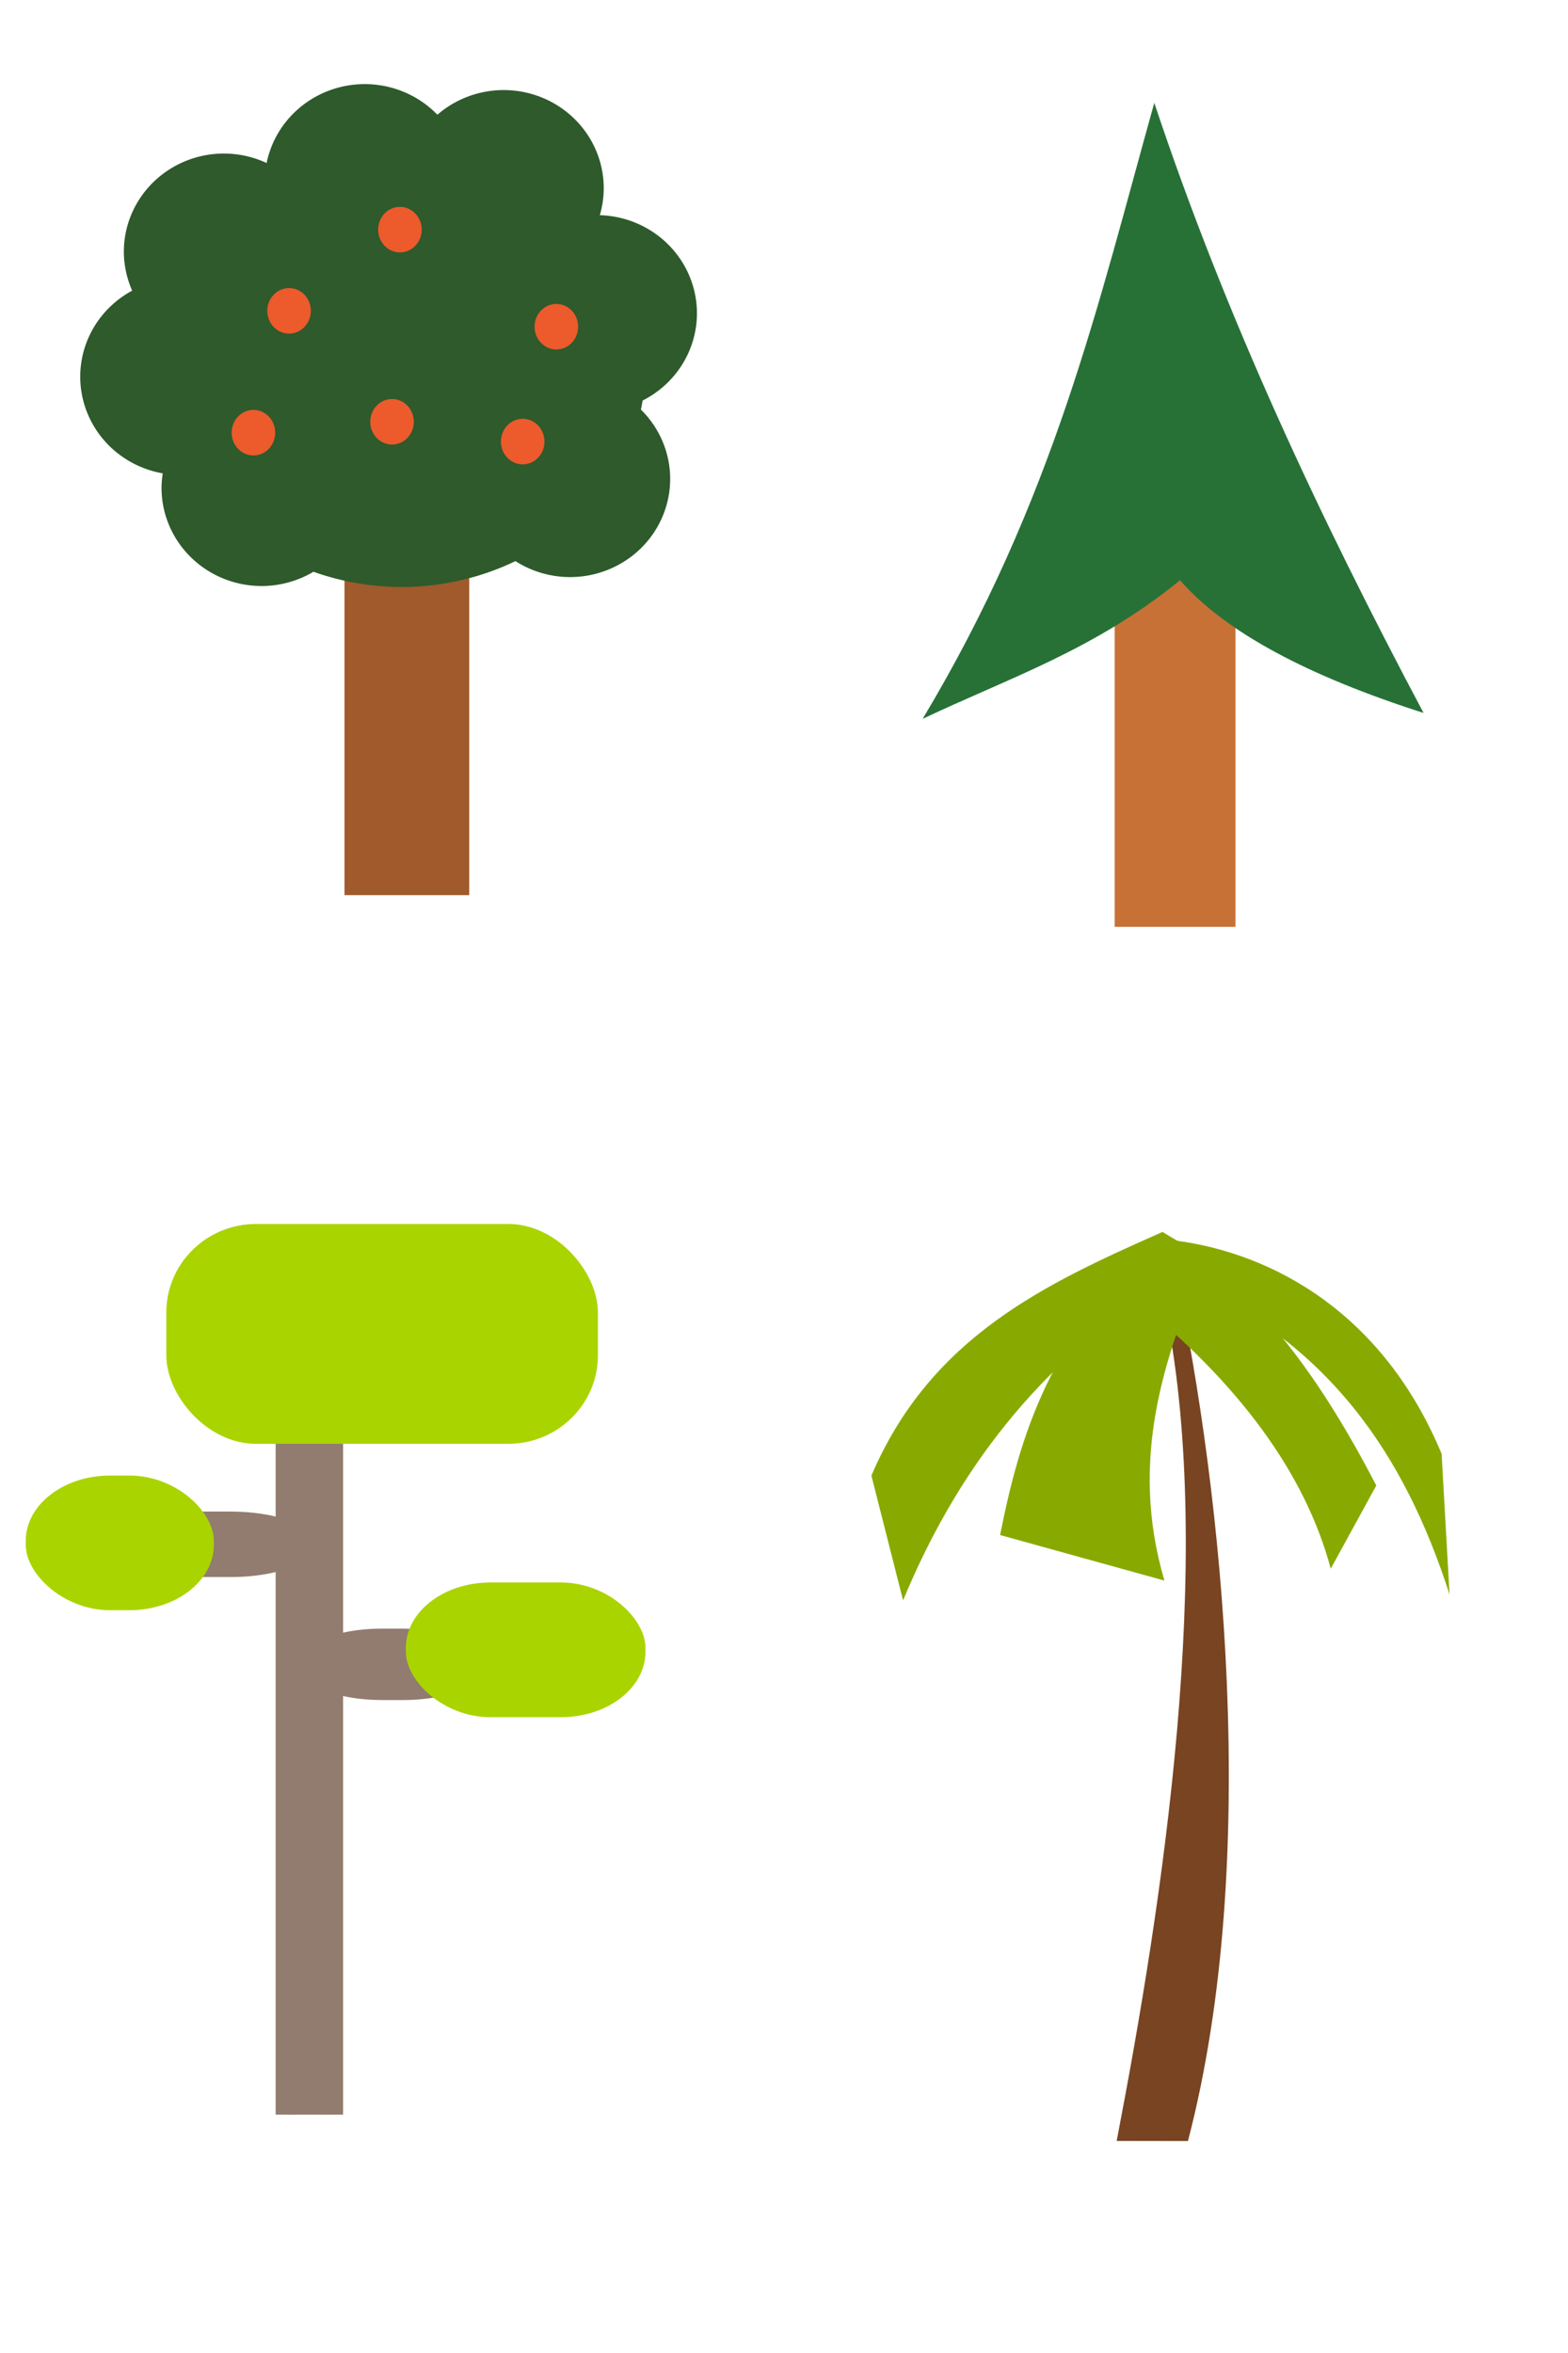 <?xml version="1.0" encoding="UTF-8" standalone="no"?>
<!-- Created with Inkscape (http://www.inkscape.org/) -->

<svg
   xmlns:dc="http://purl.org/dc/elements/1.1/"
   xmlns:cc="http://creativecommons.org/ns#"
   xmlns:rdf="http://www.w3.org/1999/02/22-rdf-syntax-ns#"
   xmlns:svg="http://www.w3.org/2000/svg"
   xmlns="http://www.w3.org/2000/svg"
   xmlns:sodipodi="http://sodipodi.sourceforge.net/DTD/sodipodi-0.dtd"
   xmlns:inkscape="http://www.inkscape.org/namespaces/inkscape"
   width="400"
   height="600"
   viewBox="0 0 105.833 158.75"
   version="1.1"
   id="svg8"
   inkscape:version="0.92.4 (5da689c313, 2019-01-14)"
   sodipodi:docname="trees.svg"
   enable-background="new">
  <defs
     id="defs2">
    <filter
       style="color-interpolation-filters:sRGB;"
       inkscape:label="Clean Edges"
       id="filter1402">
      <feGaussianBlur
         stdDeviation="1.239"
         result="blur"
         id="feGaussianBlur1396" />
      <feComposite
         in="SourceGraphic"
         in2="blur"
         operator="in"
         result="composite1"
         id="feComposite1398" />
      <feComposite
         in="composite1"
         in2="composite1"
         k2="1"
         operator="in"
         result="composite2"
         id="feComposite1400" />
    </filter>
    <filter
       style="color-interpolation-filters:sRGB;"
       inkscape:label="Clean Edges"
       id="filter1434">
      <feGaussianBlur
         stdDeviation="0.712"
         result="blur"
         id="feGaussianBlur1428" />
      <feComposite
         in="SourceGraphic"
         in2="blur"
         operator="in"
         result="composite1"
         id="feComposite1430" />
      <feComposite
         in="composite1"
         in2="composite1"
         k2="1"
         operator="in"
         result="composite2"
         id="feComposite1432" />
    </filter>
    <filter
       style="color-interpolation-filters:sRGB;"
       inkscape:label="Clean Edges"
       id="filter1442">
      <feGaussianBlur
         stdDeviation="0.71"
         result="blur"
         id="feGaussianBlur1436" />
      <feComposite
         in="SourceGraphic"
         in2="blur"
         operator="in"
         result="composite1"
         id="feComposite1438" />
      <feComposite
         in="composite1"
         in2="composite1"
         k2="1"
         operator="in"
         result="composite2"
         id="feComposite1440" />
    </filter>
    <filter
       style="color-interpolation-filters:sRGB;"
       inkscape:label="Clean Edges"
       id="filter1538">
      <feGaussianBlur
         stdDeviation="0.962"
         result="blur"
         id="feGaussianBlur1532" />
      <feComposite
         in="SourceGraphic"
         in2="blur"
         operator="in"
         result="composite1"
         id="feComposite1534" />
      <feComposite
         in="composite1"
         in2="composite1"
         k2="1"
         operator="in"
         result="composite2"
         id="feComposite1536" />
    </filter>
    <filter
       style="color-interpolation-filters:sRGB"
       inkscape:label="Clean Edges"
       id="filter1538-3">
      <feGaussianBlur
         stdDeviation="0.962"
         result="blur"
         id="feGaussianBlur1532-6" />
      <feComposite
         in="SourceGraphic"
         in2="blur"
         operator="in"
         result="composite1"
         id="feComposite1534-7" />
      <feComposite
         in="composite1"
         in2="composite1"
         operator="in"
         result="composite2"
         id="feComposite1536-5" />
    </filter>
    <filter
       style="color-interpolation-filters:sRGB;"
       inkscape:label="Clean Edges"
       id="filter2053">
      <feGaussianBlur
         stdDeviation="0.96"
         result="blur"
         id="feGaussianBlur2047" />
      <feComposite
         in="SourceGraphic"
         in2="blur"
         operator="in"
         result="composite1"
         id="feComposite2049" />
      <feComposite
         in="composite1"
         in2="composite1"
         k2="1"
         operator="in"
         result="composite2"
         id="feComposite2051" />
    </filter>
    <filter
       style="color-interpolation-filters:sRGB;"
       inkscape:label="Clean Edges"
       id="filter2109">
      <feGaussianBlur
         stdDeviation="2"
         result="blur"
         id="feGaussianBlur2103" />
      <feComposite
         in="SourceGraphic"
         in2="blur"
         operator="in"
         result="composite1"
         id="feComposite2105" />
      <feComposite
         in="composite1"
         in2="composite1"
         k2="1"
         operator="in"
         result="composite2"
         id="feComposite2107" />
    </filter>
  </defs>
  <sodipodi:namedview
     id="base"
     pagecolor="#ffffff"
     bordercolor="#666666"
     borderopacity="1.0"
     inkscape:pageopacity="0.0"
     inkscape:pageshadow="2"
     inkscape:zoom="1.4"
     inkscape:cx="211.06086"
     inkscape:cy="229.04662"
     inkscape:document-units="mm"
     inkscape:current-layer="layer1"
     showgrid="false"
     inkscape:window-width="1920"
     inkscape:window-height="1016"
     inkscape:window-x="0"
     inkscape:window-y="27"
     inkscape:window-maximized="1"
     units="px"
     showguides="false" />
  <g
     inkscape:label="Layer 1"
     inkscape:groupmode="layer"
     id="layer1"
     transform="translate(0,-138.25)">
    <g
       id="g959"
       transform="translate(3.608,-49.178)"
       inkscape:export-xdpi="95.800003"
       inkscape:export-ydpi="95.800003">
      <rect
         ry="0"
         rx="0"
         y="218.289"
         x="19.644"
         height="29.533"
         width="8.419"
         id="rect812"
         style="opacity:1;fill:#a05a2c;fill-opacity:1;stroke:none;stroke-width:0.965;stroke-miterlimit:4;stroke-dasharray:none;stroke-opacity:1" />
      <path
         id="path814"
         transform="matrix(0.265,0,0,0.265,0,191.167)"
         d="M 79.297,7.303 A 25.506,25.001 0 0 0 54.291,27.391 25.506,25.001 0 0 0 43.438,24.98 25.506,25.001 0 0 0 17.93,49.982 a 25.506,25.001 0 0 0 2.121,9.906 25.506,25.001 0 0 0 -13.232,21.914 25.506,25.001 0 0 0 21.018,24.604 25.506,25.001 0 0 0 -0.309,3.68 25.506,25.001 0 0 0 25.506,25.002 25.506,25.001 0 0 0 13.188,-3.629 62.377,57.074 0 0 0 22.42,3.881 62.377,57.074 0 0 0 29.027,-6.594 25.506,25.001 0 0 0 13.904,4.068 25.506,25.001 0 0 0 25.506,-25.002 25.506,25.001 0 0 0 -7.459,-17.646 62.377,57.074 0 0 0 0.443,-2.303 25.506,25.001 0 0 0 13.834,-22.225 25.506,25.001 0 0 0 -24.738,-24.963 25.506,25.001 0 0 0 1,-6.855 A 25.506,25.001 0 0 0 114.652,8.818 25.506,25.001 0 0 0 97.789,15.104 25.506,25.001 0 0 0 79.297,7.303 Z"
         style="opacity:1;fill:#2e5a2c;fill-opacity:1;stroke:none;stroke-width:4.289;stroke-miterlimit:4;stroke-dasharray:none;stroke-opacity:1;filter:url(#filter2109)"
         inkscape:connector-curvature="0" />
      <ellipse
         ry="1.537"
         rx="1.47"
         cy="216.619"
         cx="13.497"
         id="path816"
         style="opacity:1;fill:#ed5a2c;fill-opacity:1;stroke:none;stroke-width:0.965;stroke-miterlimit:4;stroke-dasharray:none;stroke-opacity:1" />
      <ellipse
         ry="1.537"
         rx="1.47"
         cy="208.4"
         cx="15.903"
         id="path816-3"
         style="opacity:1;fill:#ed5a2c;fill-opacity:1;stroke:none;stroke-width:0.965;stroke-miterlimit:4;stroke-dasharray:none;stroke-opacity:1" />
      <ellipse
         ry="1.537"
         rx="1.47"
         cy="215.884"
         cx="22.852"
         id="path816-6"
         style="opacity:1;fill:#ed5a2c;fill-opacity:1;stroke:none;stroke-width:0.965;stroke-miterlimit:4;stroke-dasharray:none;stroke-opacity:1" />
      <ellipse
         ry="1.537"
         rx="1.47"
         cy="209.469"
         cx="33.943"
         id="path816-7"
         style="opacity:1;fill:#ed5a2c;fill-opacity:1;stroke:none;stroke-width:0.965;stroke-miterlimit:4;stroke-dasharray:none;stroke-opacity:1" />
      <ellipse
         ry="1.537"
         rx="1.47"
         cy="202.921"
         cx="23.386"
         id="path816-5"
         style="opacity:1;fill:#ed5a2c;fill-opacity:1;stroke:none;stroke-width:0.965;stroke-miterlimit:4;stroke-dasharray:none;stroke-opacity:1" />
      <ellipse
         ry="1.537"
         rx="1.47"
         cy="217.22"
         cx="31.671"
         id="path816-35"
         style="opacity:1;fill:#ed5a2c;fill-opacity:1;stroke:none;stroke-width:0.965;stroke-miterlimit:4;stroke-dasharray:none;stroke-opacity:1" />
    </g>
    <g
       id="g967"
       transform="translate(3.207,-47.574)"
       inkscape:export-xdpi="95.800003"
       inkscape:export-ydpi="95.800003">
      <rect
         ry="0"
         rx="0"
         y="221.363"
         x="72.029"
         height="26.994"
         width="8.152"
         id="rect961"
         style="opacity:1;fill:#c87137;fill-opacity:1;stroke:none;stroke-width:0.965;stroke-miterlimit:4;stroke-dasharray:none;stroke-opacity:1" />
      <path
         sodipodi:nodetypes="ccccc"
         inkscape:connector-curvature="0"
         id="path963"
         d="m 74.702,192.765 c -3.775,13.47 -6.734,26.723 -15.635,41.56 5.791,-2.757 11.582,-4.629 17.373,-9.354 3.086,3.537 8.719,6.486 16.437,8.954 -6.967,-13.114 -13.336,-26.627 -18.174,-41.16 z"
         style="fill:#277137;fill-opacity:1;stroke:none;stroke-width:0.265px;stroke-linecap:butt;stroke-linejoin:miter;stroke-opacity:1;filter:url(#filter1538)" />
    </g>
    <g
       id="g1650"
       transform="translate(1.203,3.341)"
       inkscape:export-xdpi="95.800003"
       inkscape:export-ydpi="95.800003">
      <path
         sodipodi:nodetypes="ccccc"
         inkscape:connector-curvature="0"
         id="path1628"
         d="m 74.167,279.353 4.811,0.007 c 4.983,-19.052 2.281,-43.844 -0.786,-58.393 l -0.684,2.491 c 3.306,16.817 -0.243,39.825 -3.341,55.895 z"
         style="fill:#784421;stroke:none;stroke-width:0.271px;stroke-linecap:butt;stroke-linejoin:miter;stroke-opacity:1" />
      <g
         transform="translate(1.47,2.539)"
         id="g1642"
         style="stroke:none;filter:url(#filter2053)">
        <path
           style="fill:#88aa00;stroke:none;stroke-width:0.265px;stroke-linecap:butt;stroke-linejoin:miter;stroke-opacity:1"
           d="m 76.722,218.428 c -9.533,5.88 -14.967,13.542 -18.442,21.916 l -2.138,-8.419 c 4.013,-9.397 11.8,-12.962 19.644,-16.437 z"
           id="path1630"
           inkscape:connector-curvature="0"
           sodipodi:nodetypes="ccccc" />
        <path
           style="fill:#88aa00;stroke:none;stroke-width:0.265px;stroke-linecap:butt;stroke-linejoin:miter;stroke-opacity:1"
           d="m 75.787,215.488 c -7.65,7.037 -9.625,13.76 -10.958,20.446 l 11.092,3.074 c -2.398,-8.15 -0.059,-15.036 2.806,-21.782 z"
           id="path1632"
           inkscape:connector-curvature="0"
           sodipodi:nodetypes="ccccc" />
        <path
           style="fill:#88aa00;stroke:none;stroke-width:0.265px;stroke-linecap:butt;stroke-linejoin:miter;stroke-opacity:1"
           d="m 73.916,220.032 1.871,-4.544 c 4.419,2.826 8.96,6.55 14.433,17.105 l -3.074,5.613 c -1.721,-6.417 -6.163,-12.47 -13.23,-18.174 z"
           id="path1634"
           inkscape:connector-curvature="0"
           sodipodi:nodetypes="ccccc" />
        <path
           style="fill:#88aa00;stroke:none;stroke-width:0.265px;stroke-linecap:butt;stroke-linejoin:miter;stroke-opacity:1"
           d="m 76.589,216.056 0.134,2.372 c 10.31,4.514 15.382,12.038 18.442,21.515 l -0.535,-9.488 c -3.927,-9.432 -11.308,-13.537 -18.041,-14.399 z"
           id="path1636"
           inkscape:connector-curvature="0"
           sodipodi:nodetypes="ccccc" />
      </g>
    </g>
    <g
       id="g859"
       inkscape:export-xdpi="95.800003"
       inkscape:export-ydpi="95.800003">
      <path
         id="rect835"
         transform="matrix(0.265,0,0,0.265,0,138.25)"
         d="m 78.791,337.865 c -4.757,0 -8.586,8.707 -8.586,19.521 v 28.725 c -3.314,-0.803 -7.226,-1.273 -11.441,-1.273 h -8.936 c -11.935,0 -21.543,3.717 -21.543,8.334 0,4.617 9.608,8.334 21.543,8.334 h 8.936 c 4.216,0 8.127,-0.472 11.441,-1.275 V 538.374 c 3.914,0.019 3.83,0 8.587,0 4.757,0 4.799,0.019 8.587,0 V 431.799 c 2.969,0.649 6.338,1.021 9.926,1.021 h 5.4 c 11.935,0 21.543,-4.055 21.543,-9.092 0,-5.037 -9.608,-9.092 -21.543,-9.092 h -5.4 c -3.587,0 -6.956,0.372 -9.926,1.021 v -58.271 c 0,-10.815 -3.831,-19.521 -8.588,-19.521 z"
         style="opacity:1;fill:#917c6f;fill-opacity:1;stroke:none;stroke-width:3.647;stroke-miterlimit:4;stroke-dasharray:none;stroke-opacity:1"
         inkscape:connector-curvature="0"
         sodipodi:nodetypes="cscsssssccsccssssscssc" />
      <rect
         ry="5.97"
         rx="6.061"
         y="220.828"
         x="11.225"
         height="14.833"
         width="29.132"
         id="rect849"
         style="opacity:1;fill:#aad400;fill-opacity:1;stroke:none;stroke-width:1.158;stroke-miterlimit:4;stroke-dasharray:none;stroke-opacity:1;filter:url(#filter1402)" />
      <rect
         ry="4.41"
         rx="5.7"
         y="245.016"
         x="27.395"
         height="9.087"
         width="16.17"
         id="rect851"
         style="opacity:1;fill:#aad400;fill-opacity:1;stroke:none;stroke-width:0.965;stroke-miterlimit:4;stroke-dasharray:none;stroke-opacity:1;filter:url(#filter1434)" />
      <rect
         ry="4.41"
         rx="5.7"
         y="237.8"
         x="1.737"
         height="9.087"
         width="12.695"
         id="rect853"
         style="opacity:1;fill:#aad400;fill-opacity:1;stroke:none;stroke-width:0.965;stroke-miterlimit:4;stroke-dasharray:none;stroke-opacity:1;filter:url(#filter1442)" />
    </g>
  </g>
</svg>
